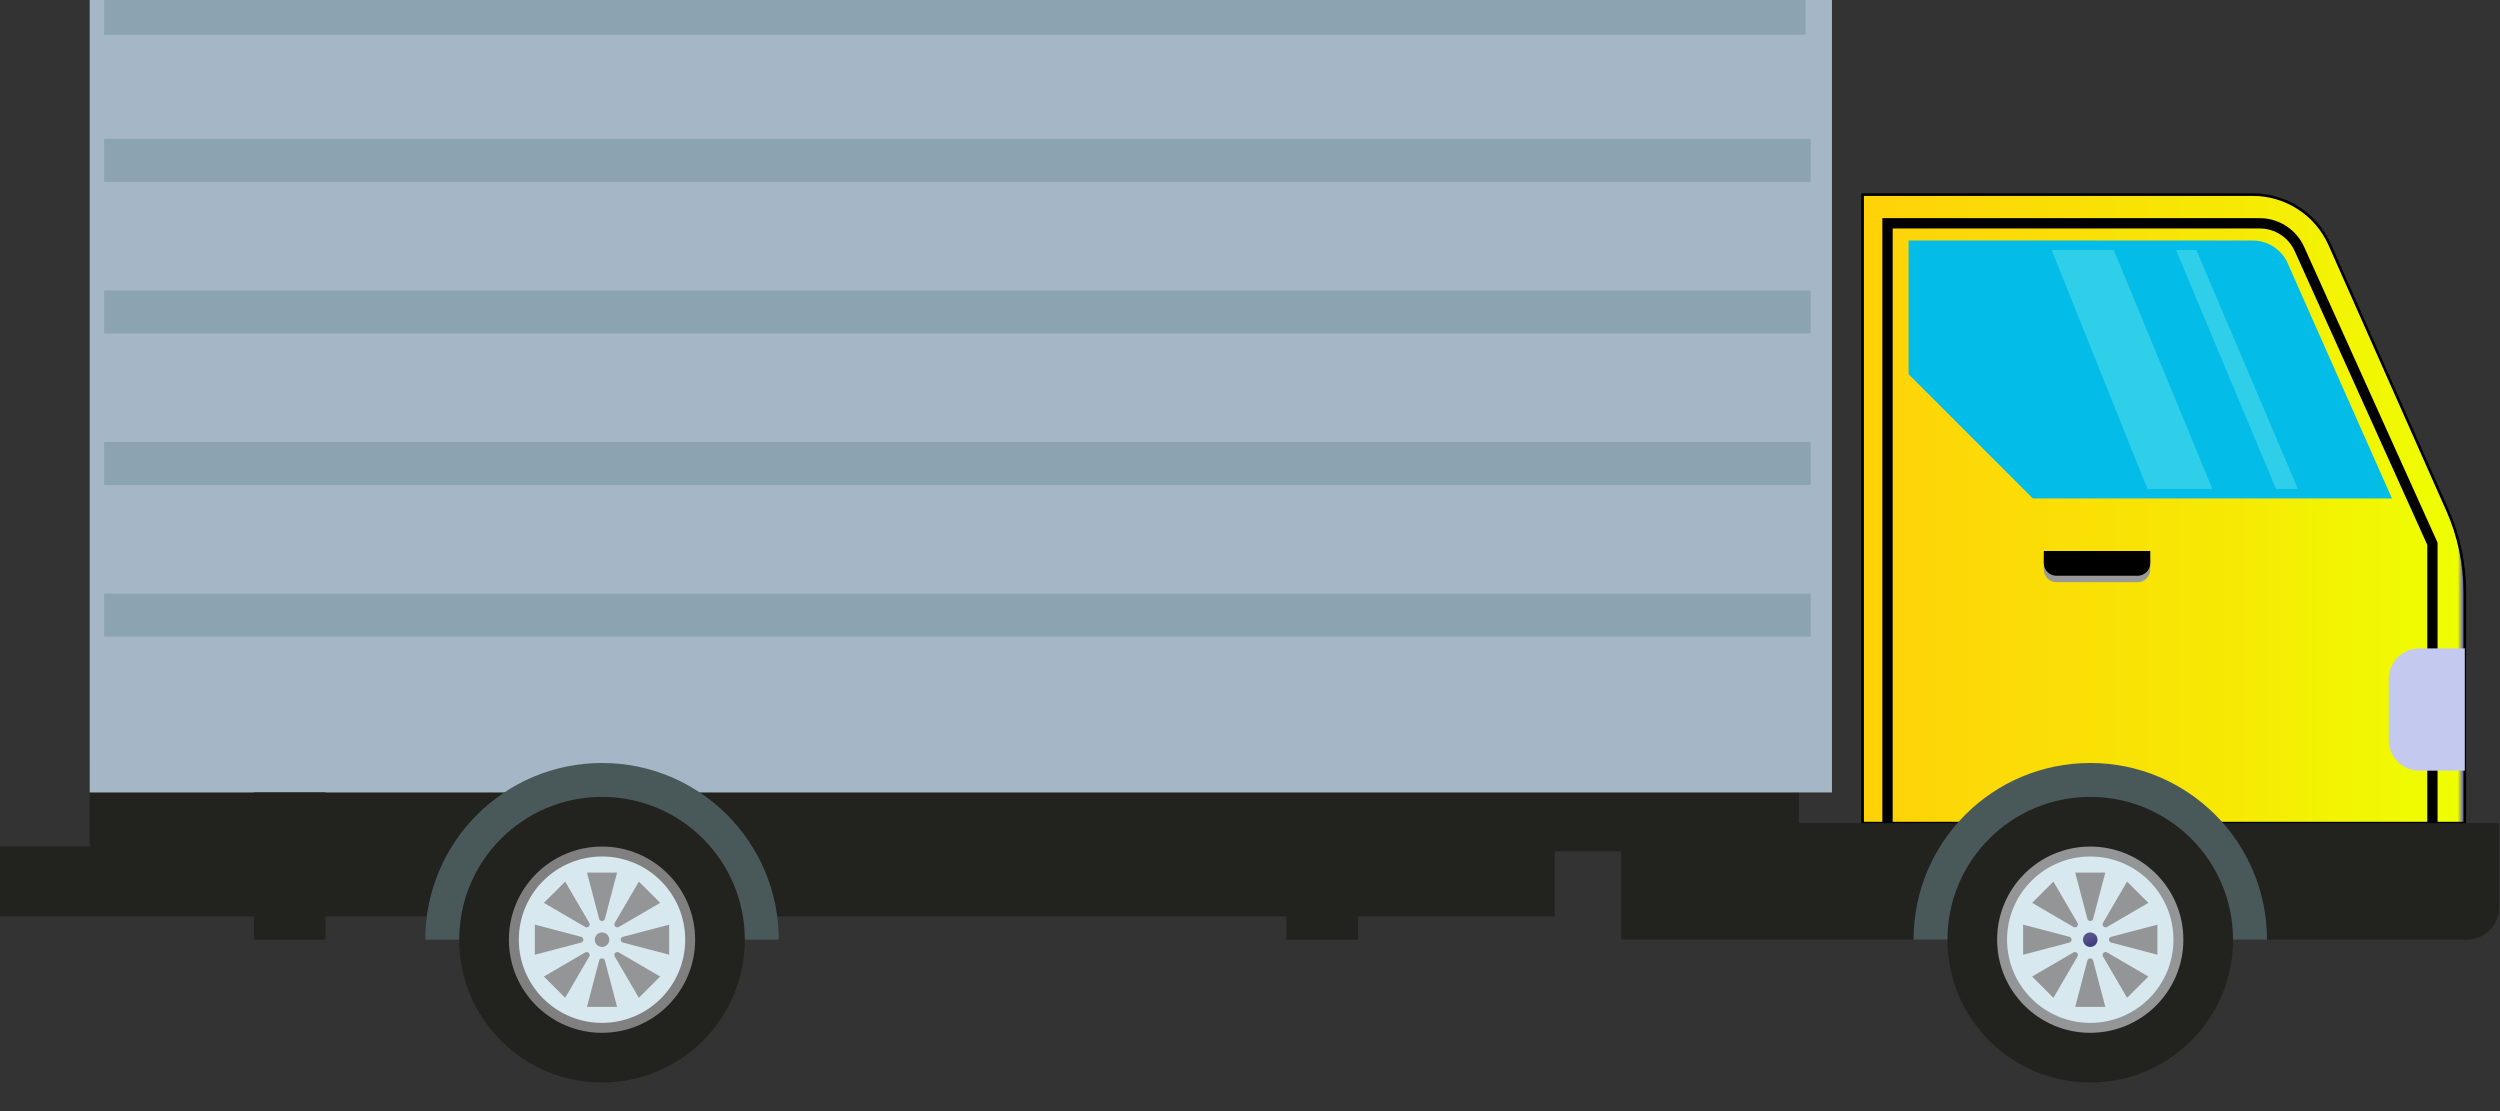 <svg width="72" height="32" viewBox="0 0 72 32" fill="none" xmlns="http://www.w3.org/2000/svg">
<rect x="0" y="0" width="72" height="32" fill="#333333" stroke="none"/>
<path d="M37.047 27.063H39.113V22.823H37.047V27.063Z" fill="#22231F"/>
<path d="M2.583 24.518H51.81V21.974H2.583V24.518Z" fill="#22231F"/>
<path d="M67.096 7.045L70.488 14.696C70.816 15.437 70.986 16.239 70.986 17.05V23.706H53.643V5.604H64.879C65.838 5.604 66.707 6.169 67.096 7.045Z" fill="url(#paint0_linear)" stroke="black" stroke-width="0.076" stroke-miterlimit="22.926"/>
<path d="M54.25 23.706H54.471V6.542H65.08C65.529 6.542 65.938 6.806 66.122 7.215L69.944 15.685V23.706H70.164V15.637L66.323 7.124C66.103 6.636 65.615 6.321 65.08 6.321H54.25V23.706Z" fill="black" stroke="black" stroke-width="0.076" stroke-miterlimit="22.926"/>
<path d="M2.583 22.823H52.76V0H2.583V22.823Z" fill="#A5B6C6"/>
<path d="M3 1H52V0H3V1Z" fill="#8CA3B1"/>
<path d="M3 5.239H52.148V4H3V5.239Z" fill="#8CA3B1"/>
<path d="M3 9.604H52.148V8.365H3V9.604Z" fill="#8CA3B1"/>
<path d="M3 13.969H52.148V12.73H3V13.969Z" fill="#8CA3B1"/>
<path d="M3 18.334H52.148V17.096H3V18.334Z" fill="#8CA3B1"/>
<path d="M54.967 10.777V6.928H64.879C65.314 6.928 65.709 7.185 65.885 7.582L68.888 14.356H58.546L54.967 10.777Z" fill="#03BCE8"/>
<path d="M63.254 7.2L66.181 14.084H65.55L62.669 7.2H63.254Z" fill="#2FCFEA"/>
<path d="M60.876 7.2L63.718 14.084H61.848L59.087 7.2H60.876Z" fill="#2FCFEA"/>
<path d="M46.69 27.063H71.038C71.556 27.063 71.976 26.643 71.976 26.126V23.706H46.69V27.063Z" fill="#22231F"/>
<path d="M44.774 26.392H0V24.377H44.774V26.392Z" fill="#22231F"/>
<path d="M59.227 16.767H61.562C61.764 16.767 61.928 16.603 61.928 16.401V16.053H58.861V16.401C58.861 16.603 59.025 16.767 59.227 16.767Z" fill="#999999"/>
<path d="M59.227 16.582H61.562C61.764 16.582 61.928 16.418 61.928 16.216V15.868H58.861V16.216C58.861 16.418 59.025 16.582 59.227 16.582Z" fill="black"/>
<path d="M69.678 22.196H70.986V18.674H69.678C69.19 18.674 68.795 19.069 68.795 19.557V21.313C68.795 21.8 69.19 22.196 69.678 22.196Z" fill="#C4CAEF"/>
<path d="M7.31 27.063H9.376V22.823H7.31V27.063Z" fill="#22231F"/>
<path d="M60.199 21.974C63.01 21.974 65.289 24.252 65.289 27.063H55.11C55.11 24.252 57.388 21.974 60.199 21.974Z" fill="#49595A"/>
<path d="M56.086 27.063C56.086 29.335 57.928 31.176 60.199 31.176C62.471 31.176 64.312 29.335 64.312 27.063C64.312 24.791 62.471 22.95 60.199 22.95C57.928 22.95 56.086 24.791 56.086 27.063Z" fill="#22231F"/>
<path d="M57.517 27.063C57.517 28.544 58.718 29.745 60.199 29.745C61.681 29.745 62.881 28.544 62.881 27.063C62.881 25.582 61.681 24.381 60.199 24.381C58.718 24.381 57.517 25.582 57.517 27.063Z" fill="#939596"/>
<path d="M57.803 27.063C57.803 28.387 58.876 29.459 60.199 29.459C61.523 29.459 62.596 28.387 62.596 27.063C62.596 25.74 61.523 24.667 60.199 24.667C58.876 24.667 57.803 25.74 57.803 27.063Z" fill="#D8E8EF"/>
<path d="M60.116 26.461L59.766 25.13H60.633L60.282 26.461C60.26 26.546 60.139 26.546 60.116 26.461Z" fill="#939596"/>
<path d="M60.566 26.579L61.26 25.39L61.873 26.002L60.684 26.696C60.608 26.74 60.522 26.655 60.566 26.579Z" fill="#939596"/>
<path d="M60.801 26.98L62.133 26.63V27.496L60.801 27.146C60.716 27.123 60.716 27.003 60.801 26.98Z" fill="#939596"/>
<path d="M60.684 27.43L61.873 28.124L61.26 28.737L60.566 27.547C60.522 27.471 60.608 27.386 60.684 27.43Z" fill="#939596"/>
<path d="M60.282 27.665L60.633 28.997H59.766L60.116 27.665C60.139 27.58 60.26 27.58 60.282 27.665Z" fill="#939596"/>
<path d="M59.832 27.547L59.138 28.737L58.526 28.124L59.715 27.43C59.791 27.386 59.877 27.471 59.832 27.547Z" fill="#939596"/>
<path d="M59.597 27.146L58.266 27.496V26.63L59.597 26.98C59.682 27.003 59.682 27.123 59.597 27.146Z" fill="#939596"/>
<path d="M59.715 26.696L58.526 26.002L59.138 25.39L59.832 26.579C59.877 26.655 59.791 26.74 59.715 26.696Z" fill="#939596"/>
<path d="M59.99 27.063C59.99 27.178 60.084 27.272 60.199 27.272C60.315 27.272 60.408 27.178 60.408 27.063C60.408 26.948 60.315 26.854 60.199 26.854C60.084 26.854 59.99 26.948 59.99 27.063Z" fill="url(#paint1_linear)"/>
<path d="M17.338 21.974C20.149 21.974 22.428 24.252 22.428 27.063H12.248C12.248 24.252 14.527 21.974 17.338 21.974Z" fill="#49595A"/>
<path d="M13.225 27.063C13.225 29.335 15.066 31.176 17.338 31.176C19.61 31.176 21.451 29.335 21.451 27.063C21.451 24.791 19.61 22.95 17.338 22.95C15.066 22.95 13.225 24.791 13.225 27.063Z" fill="#22231F"/>
<path d="M14.656 27.063C14.656 28.544 15.857 29.745 17.338 29.745C18.819 29.745 20.02 28.544 20.02 27.063C20.02 25.582 18.819 24.381 17.338 24.381C15.857 24.381 14.656 25.582 14.656 27.063Z" fill="#808080"/>
<path d="M14.942 27.063C14.942 28.387 16.015 29.459 17.338 29.459C18.661 29.459 19.734 28.387 19.734 27.063C19.734 25.74 18.661 24.667 17.338 24.667C16.015 24.667 14.942 25.74 14.942 27.063Z" fill="#D8E8EF"/>
<path d="M17.255 26.461L16.905 25.13H17.771L17.421 26.461C17.398 26.546 17.277 26.546 17.255 26.461Z" fill="#939596"/>
<path d="M17.705 26.579L18.399 25.39L19.012 26.002L17.822 26.696C17.746 26.74 17.661 26.655 17.705 26.579Z" fill="#939596"/>
<path d="M17.94 26.98L19.272 26.63V27.496L17.94 27.146C17.855 27.123 17.855 27.003 17.94 26.98Z" fill="#939596"/>
<path d="M17.822 27.43L19.012 28.124L18.399 28.737L17.705 27.547C17.661 27.471 17.746 27.386 17.822 27.43Z" fill="#939596"/>
<path d="M17.421 27.665L17.771 28.997H16.905L17.255 27.665C17.277 27.58 17.398 27.58 17.421 27.665Z" fill="#939596"/>
<path d="M16.971 27.547L16.277 28.737L15.664 28.124L16.854 27.43C16.93 27.386 17.015 27.471 16.971 27.547Z" fill="#939596"/>
<path d="M16.736 27.146L15.404 27.496V26.63L16.736 26.98C16.821 27.003 16.821 27.123 16.736 27.146Z" fill="#939596"/>
<path d="M16.854 26.696L15.664 26.002L16.277 25.39L16.971 26.579C17.015 26.655 16.93 26.74 16.854 26.696Z" fill="#939596"/>
<path d="M17.129 27.063C17.129 27.178 17.223 27.272 17.338 27.272C17.453 27.272 17.547 27.178 17.547 27.063C17.547 26.948 17.453 26.854 17.338 26.854C17.223 26.854 17.129 26.948 17.129 27.063Z" fill="#939596"/>
<defs>
<linearGradient id="paint0_linear" x1="53.643" y1="14.655" x2="70.986" y2="14.655" gradientUnits="userSpaceOnUse">
<stop stop-color="#FFD208"/>
<stop offset="0.592" stop-color="#F7E804"/>
<stop offset="0.988" stop-color="#EEFF00"/>
<stop offset="1" stop-color="#3F34F0"/>
</linearGradient>
<linearGradient id="paint1_linear" x1="60.057" y1="26.816" x2="60.342" y2="27.31" gradientUnits="userSpaceOnUse">
<stop stop-color="#56548C"/>
<stop offset="0.31" stop-color="#56548C"/>
<stop offset="0.929" stop-color="#3B3679"/>
<stop offset="1" stop-color="#3B3679"/>
</linearGradient>
</defs>
</svg>

